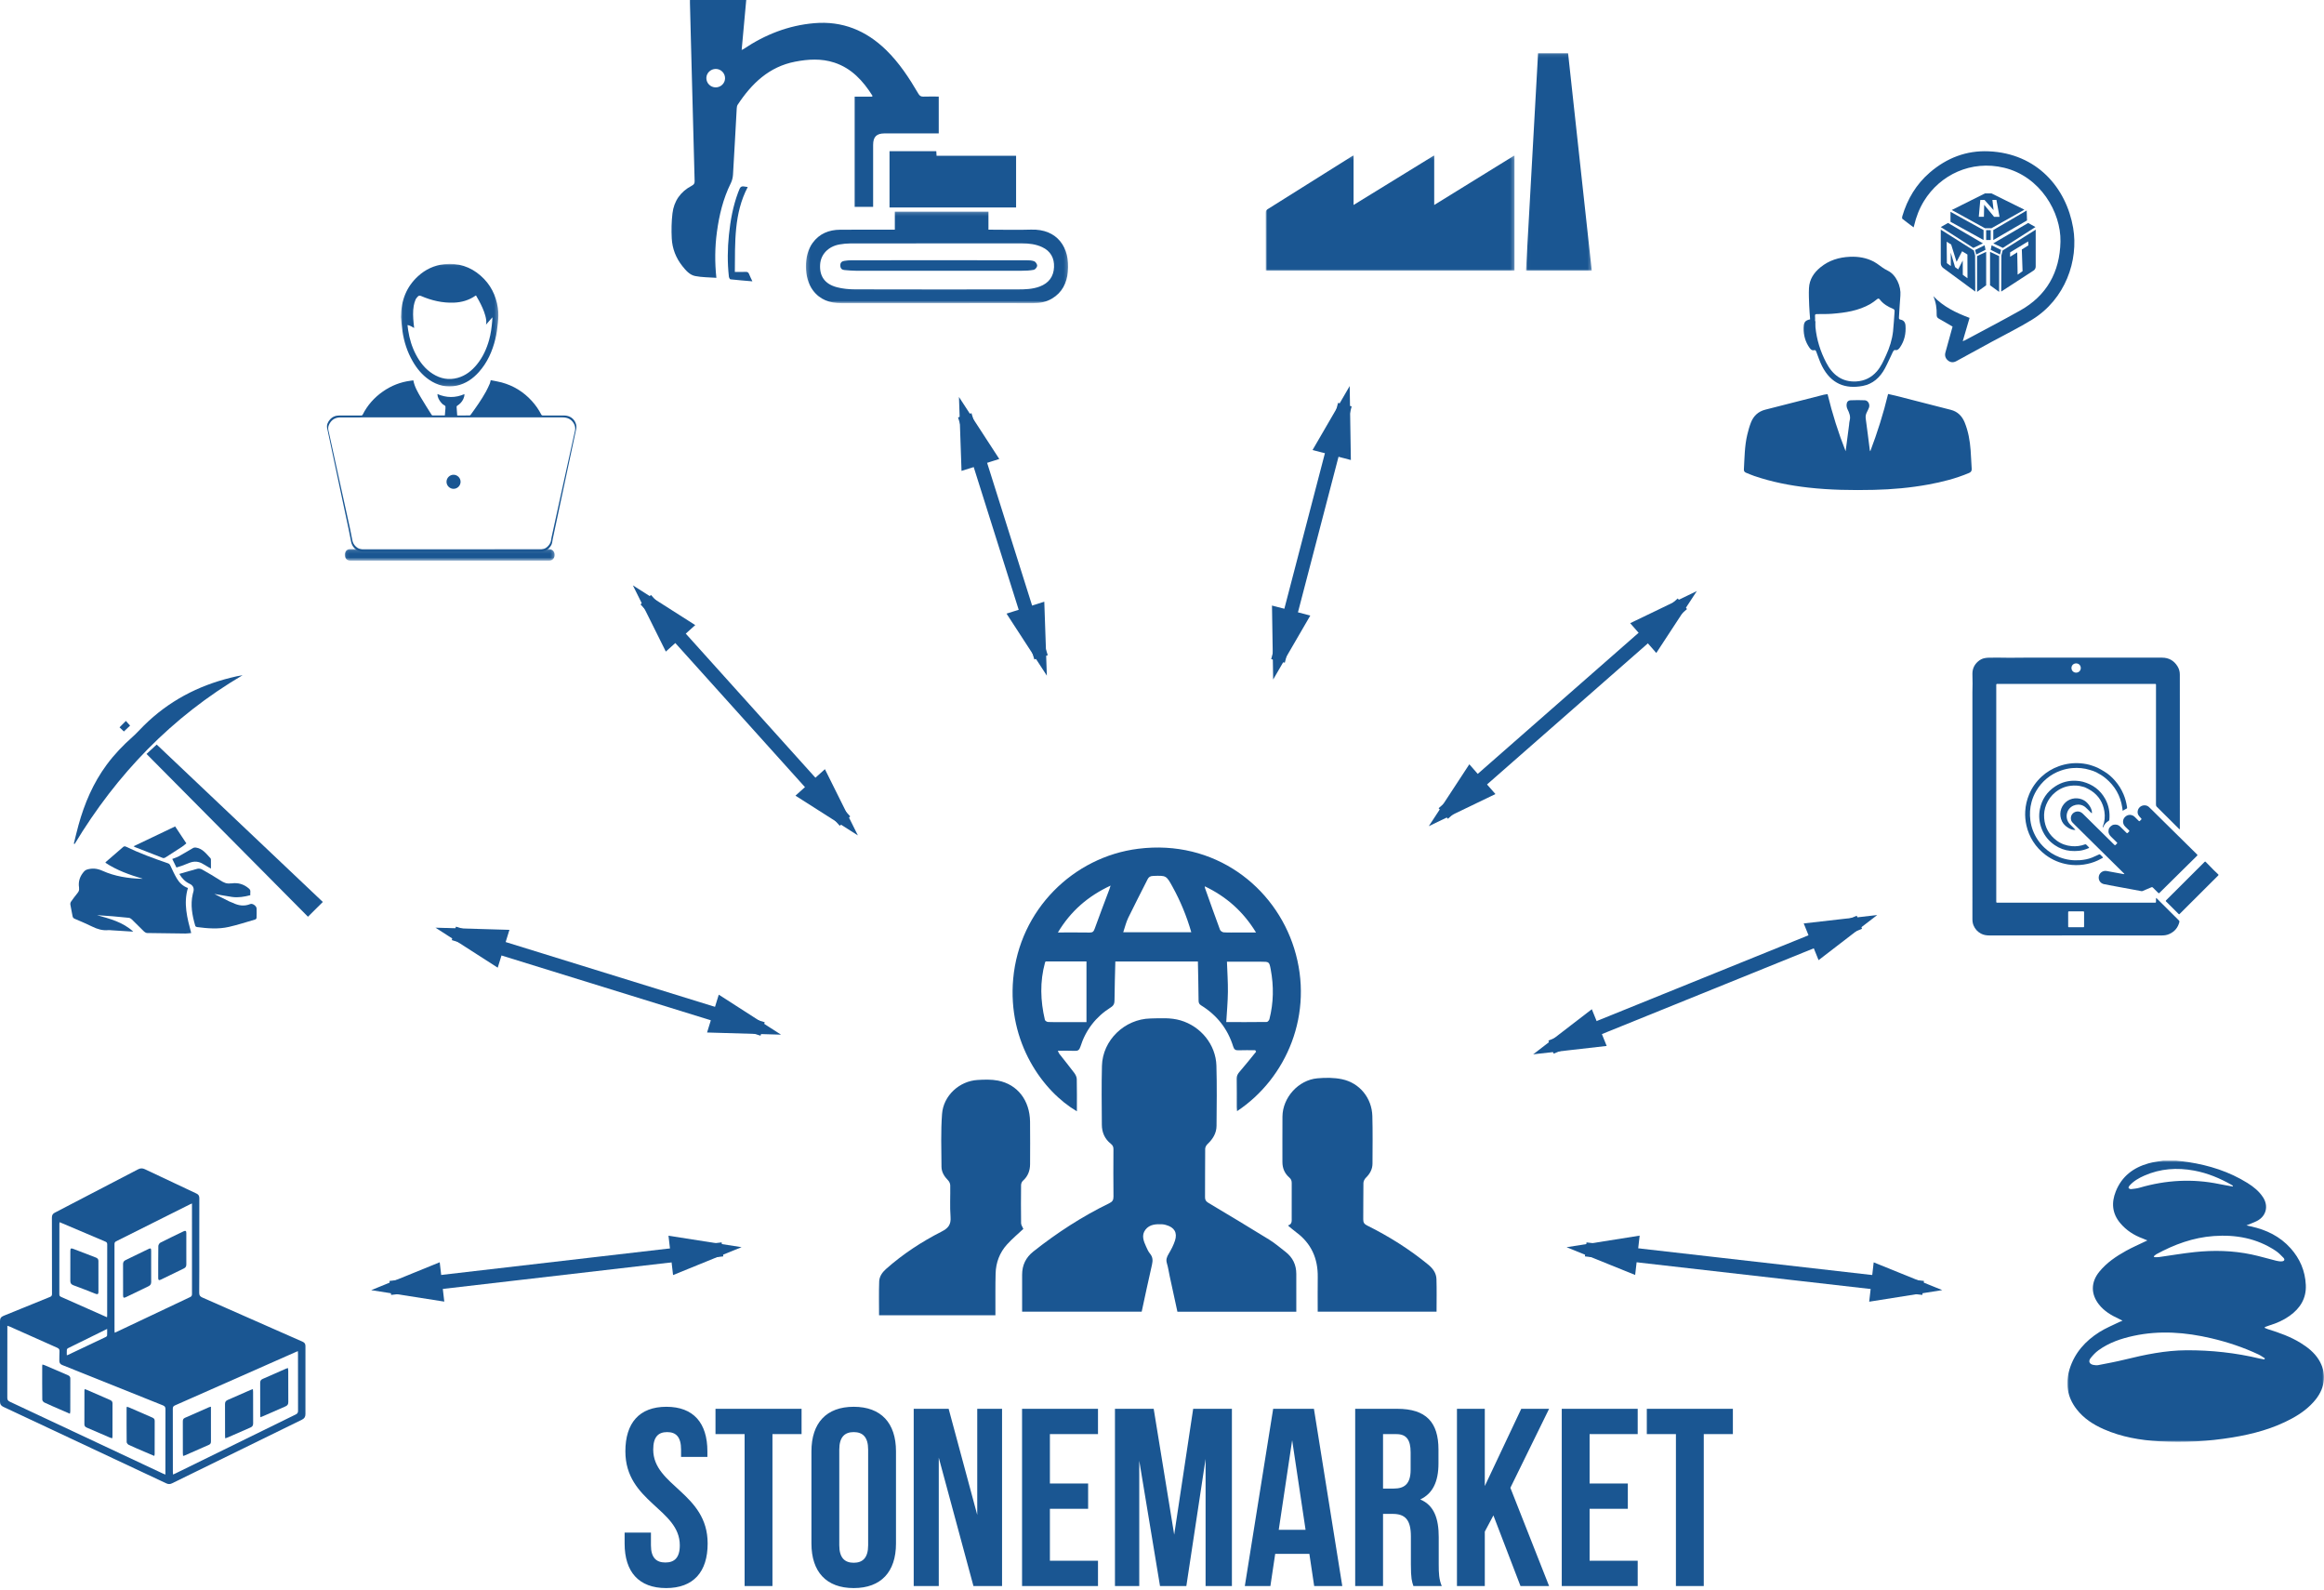 <?xml version="1.0" encoding="UTF-8"?>
<svg width="661px" height="452px" viewBox="0 0 661 452" version="1.1" xmlns="http://www.w3.org/2000/svg" xmlns:xlink="http://www.w3.org/1999/xlink">
    <!-- Generator: Sketch 47.1 (45422) - http://www.bohemiancoding.com/sketch -->
    <title>Group 12</title>
    <desc>Created with Sketch.</desc>
    <defs>
        <polygon id="path-1" points="74.801 26.206 0.222 26.206 0.222 0.161 74.801 0.161 74.801 26.206"></polygon>
        <polygon id="path-3" points="8.43806067e-21 80 73 80 73 8.88248508e-15 0 0"></polygon>
        <polygon id="path-5" points="0.026 0.035 27.746 0.035 27.746 34.894 0.026 34.894"></polygon>
        <polygon id="path-7" points="59.757 3.411 0.055 3.411 0.055 0.125 59.757 0.125"></polygon>
        <polygon id="path-9" points="0 0.166 0 32.998 70.763 32.998 70.763 0.166"></polygon>
        <polygon id="path-11" points="0.019 0.098 18.741 0.098 18.741 62 0.019 62"></polygon>
    </defs>
    <g id="Page-1" stroke="none" stroke-width="1" fill="none" fill-rule="evenodd">
        <g id="mountaintoken" transform="translate(-394, -2786)">
            <g id="Group-12" transform="translate(394, 2786)">
                <path d="M177.872,412.696 C177.872,427.096 193.352,429.04 193.352,439.408 C193.352,443.008 191.768,444.304 189.248,444.304 C186.728,444.304 185.144,443.008 185.144,439.408 L185.144,435.808 L177.656,435.808 L177.656,438.904 C177.656,446.968 181.688,451.576 189.464,451.576 C197.24,451.576 201.272,446.968 201.272,438.904 C201.272,424.504 185.792,422.56 185.792,412.192 C185.792,408.592 187.232,407.224 189.752,407.224 C192.272,407.224 193.712,408.592 193.712,412.192 L193.712,414.28 L201.2,414.28 L201.2,412.696 C201.2,404.632 197.24,400.024 189.536,400.024 C181.832,400.024 177.872,404.632 177.872,412.696 Z M203.504,407.8 L211.784,407.8 L211.784,451 L219.704,451 L219.704,407.8 L227.984,407.8 L227.984,400.6 L203.504,400.6 L203.504,407.8 Z M238.712,412.192 L238.712,439.408 C238.712,443.008 240.296,444.376 242.816,444.376 C245.336,444.376 246.92,443.008 246.92,439.408 L246.92,412.192 C246.92,408.592 245.336,407.224 242.816,407.224 C240.296,407.224 238.712,408.592 238.712,412.192 Z M230.792,438.904 L230.792,412.696 C230.792,404.632 235.04,400.024 242.816,400.024 C250.592,400.024 254.84,404.632 254.84,412.696 L254.84,438.904 C254.84,446.968 250.592,451.576 242.816,451.576 C235.04,451.576 230.792,446.968 230.792,438.904 Z M276.872,451 L285.008,451 L285.008,400.6 L277.952,400.6 L277.952,430.768 L269.816,400.6 L259.88,400.6 L259.88,451 L267.008,451 L267.008,414.496 L276.872,451 Z M298.616,407.8 L312.296,407.8 L312.296,400.6 L290.696,400.6 L290.696,451 L312.296,451 L312.296,443.8 L298.616,443.8 L298.616,429.04 L309.488,429.04 L309.488,421.84 L298.616,421.84 L298.616,407.8 Z M328.136,400.6 L317.12,400.6 L317.12,451 L324.032,451 L324.032,415.36 L329.936,451 L337.424,451 L342.896,414.856 L342.896,451 L350.384,451 L350.384,400.6 L339.368,400.6 L333.968,436.384 L328.136,400.6 Z M373.712,400.6 L381.776,451 L373.784,451 L372.416,441.856 L362.696,441.856 L361.328,451 L354.056,451 L362.12,400.6 L373.712,400.6 Z M367.52,409.528 L363.704,435.016 L371.336,435.016 L367.52,409.528 Z M410.072,451 L402.008,451 C401.576,449.704 401.288,448.912 401.288,444.808 L401.288,436.888 C401.288,432.208 399.704,430.48 396.104,430.48 L393.368,430.48 L393.368,451 L385.448,451 L385.448,400.6 L397.4,400.6 C405.608,400.6 409.136,404.416 409.136,412.192 L409.136,416.152 C409.136,421.336 407.48,424.72 403.952,426.376 C407.912,428.032 409.208,431.848 409.208,437.104 L409.208,444.88 C409.208,447.328 409.28,449.128 410.072,451 Z M397.184,407.8 L393.368,407.8 L393.368,423.28 L396.464,423.28 C399.416,423.28 401.216,421.984 401.216,417.952 L401.216,412.984 C401.216,409.384 399.992,407.8 397.184,407.8 Z M432.464,451 L440.6,451 L429.584,423.064 L440.6,400.6 L432.68,400.6 L422.312,422.56 L422.312,400.6 L414.392,400.6 L414.392,451 L422.312,451 L422.312,435.52 L424.76,430.912 L432.464,451 Z M452.12,407.8 L465.8,407.8 L465.8,400.6 L444.2,400.6 L444.2,451 L465.8,451 L465.8,443.8 L452.12,443.8 L452.12,429.04 L462.992,429.04 L462.992,421.84 L452.12,421.84 L452.12,407.8 Z M468.392,407.8 L476.672,407.8 L476.672,451 L484.592,451 L484.592,407.8 L492.872,407.8 L492.872,400.6 L468.392,400.6 L468.392,407.8 Z" id="STONEMARKET" fill="#1A5692"></path>
                <path d="M203.576,24.848 C202.095,24.852 200.892,23.651 200.904,22.181 C200.916,20.772 202.116,19.608 203.564,19.601 C205.039,19.593 206.236,20.794 206.223,22.267 C206.21,23.681 205.017,24.843 203.576,24.848 M237.263,17.788 C242.221,19.405 245.47,22.997 248.147,27.22 C248.167,27.25 248.111,27.328 248.058,27.472 L243.088,27.472 L243.088,58.824 L248.339,58.824 L248.339,57.655 C248.339,52.166 248.336,46.677 248.34,41.189 C248.342,38.903 249.312,37.935 251.594,37.934 C256.361,37.931 261.127,37.933 265.894,37.933 L267,37.933 L267,27.458 C265.509,27.458 264.074,27.422 262.642,27.474 C261.941,27.5 261.564,27.253 261.213,26.653 C258.593,22.172 255.756,17.845 251.997,14.189 C246.325,8.674 239.599,5.908 231.599,6.59 C224.237,7.218 217.593,9.84 211.506,13.933 C211.367,14.026 211.202,14.082 210.946,14.205 C211.386,9.403 211.814,4.717 212.246,0 L196.239,0 C196.239,0.329 196.233,0.608 196.24,0.886 C196.323,4.184 196.407,7.482 196.493,10.781 C196.845,24.354 197.192,37.928 197.57,51.501 C197.59,52.195 197.325,52.51 196.761,52.806 C193.563,54.486 191.681,57.161 191.263,60.684 C190.985,63.029 190.944,65.426 191.062,67.787 C191.21,70.692 192.245,73.355 194.08,75.662 C195.059,76.893 196.148,78.177 197.709,78.49 C199.631,78.875 201.638,78.842 203.753,79 C203.281,74.571 203.327,70.301 203.898,66.04 C204.543,61.21 205.666,56.517 207.849,52.109 C208.214,51.37 208.431,50.5 208.482,49.677 C208.864,43.408 209.185,37.136 209.541,30.865 C209.562,30.498 209.618,30.078 209.812,29.783 C213.786,23.767 218.722,18.972 226.163,17.536 C229.864,16.821 233.6,16.592 237.263,17.788" id="Fill-1" fill="#1A5692"></path>
                <g id="Group-5" transform="translate(229, 60)">
                    <mask id="mask-2" fill="white">
                        <use xlink:href="#path-1"></use>
                    </mask>
                    <g id="Clip-4"></g>
                    <path d="M70.792,15.949 C70.679,18.637 69.305,20.507 66.722,21.475 C64.678,22.241 62.542,22.297 60.411,22.299 C45.018,22.317 29.624,22.327 14.231,22.283 C12.496,22.277 10.709,22.118 9.04,21.678 C5.588,20.768 4.055,18.546 4.261,15.222 C4.439,12.34 6.576,10.082 9.751,9.511 C10.78,9.326 11.838,9.224 12.883,9.221 C21.201,9.198 29.519,9.208 37.837,9.208 C45.805,9.208 53.772,9.21 61.74,9.207 C63.703,9.206 65.632,9.435 67.418,10.273 C69.811,11.394 70.901,13.389 70.792,15.949 M64.236,5.293 C60.574,5.413 56.904,5.314 53.239,5.314 L52.139,5.314 L52.139,0.161 L25.513,0.161 L25.513,5.314 L24.399,5.314 C19.586,5.314 14.772,5.292 9.959,5.323 C6.757,5.342 4.042,6.431 2.113,9.094 C-0.448,12.626 -0.4,19.04 2.208,22.547 C4.223,25.258 7.033,26.208 10.3,26.206 C25.059,26.198 39.819,26.203 54.578,26.203 C58.052,26.203 61.527,26.199 65.002,26.204 C66.853,26.206 68.62,25.848 70.215,24.898 C73.105,23.179 74.416,20.501 74.724,17.277 C75.384,10.388 71.75,5.049 64.236,5.293" id="Fill-3" fill="#1A5692" mask="url(#mask-2)"></path>
                </g>
                <path d="M253,59 L289,59 L289,44.291 L266.382,44.291 C266.35,43.786 266.326,43.406 266.301,43 L253,43 L253,59 Z" id="Fill-6" fill="#1A5692"></path>
                <path d="M212.117,77.31 C211.137,77.352 210.155,77.322 209.005,77.322 C209.088,68.988 208.715,60.708 212.677,53.181 C210.642,52.825 210.649,52.829 209.93,54.748 C208.487,58.605 207.749,62.647 207.327,66.762 C206.921,70.719 206.868,74.687 207.31,78.648 C207.342,78.933 207.573,79.407 207.745,79.426 C209.777,79.653 211.815,79.811 214,80 C213.638,79.218 213.313,78.603 213.065,77.952 C212.876,77.452 212.605,77.288 212.117,77.31" id="Fill-8" fill="#1A5692"></path>
                <path d="M294.154,74.288 C293.449,74.023 292.648,74.013 291.887,74.011 C283.606,73.995 275.325,74.001 267.044,74.001 C258.763,74.001 250.482,73.997 242.201,74.009 C241.502,74.01 240.796,74.069 240.106,74.19 C239.461,74.302 238.967,74.651 239.002,75.527 C239.035,76.379 239.497,76.731 240.174,76.788 C241.286,76.883 242.402,76.989 243.516,76.99 C259.183,77.003 274.849,77.004 290.516,76.989 C291.695,76.988 292.887,76.942 294.044,76.722 C294.433,76.647 294.981,75.98 294.999,75.558 C295.018,75.133 294.543,74.434 294.154,74.288" id="Fill-10" fill="#1A5692"></path>
                <g id="Group-3" transform="translate(496, 112)" fill="#1A5692">
                    <path d="M64.487,15.988 C64.286,13.298 63.826,10.655 62.808,8.145 C62.067,6.32 60.811,5.037 58.864,4.539 C53.641,3.205 48.42,1.862 43.197,0.528 C42.498,0.35 41.791,0.207 41.02,0.032 C39.669,5.645 37.958,11.025 35.953,16.315 C35.864,16.183 35.827,16.066 35.811,15.947 C35.43,12.977 35.07,10.004 34.659,7.038 C34.566,6.366 34.682,5.791 34.983,5.214 C35.2,4.797 35.402,4.37 35.572,3.932 C35.931,3.013 35.335,1.866 34.405,1.82 C33.069,1.755 31.727,1.768 30.39,1.821 C29.657,1.85 29.252,2.286 29.21,3.043 C29.186,3.468 29.271,3.947 29.457,4.326 C29.98,5.389 30.433,6.433 30.071,7.663 C29.963,8.032 29.975,8.435 29.924,8.821 C29.597,11.317 29.268,13.812 28.94,16.308 C26.848,11.032 25.158,5.642 23.805,0.084 C23.401,0.143 23.059,0.162 22.732,0.245 C17.194,1.657 11.663,3.095 6.12,4.485 C4.071,4.998 2.73,6.277 1.986,8.203 C1.56,9.305 1.24,10.458 0.966,11.611 C0.194,14.866 0.19,18.203 0.002,21.519 C-0.026,22.008 0.246,22.279 0.657,22.443 C1.429,22.752 2.192,23.087 2.978,23.355 C7.954,25.052 13.079,26.055 18.286,26.643 C24.505,27.345 30.746,27.433 36.993,27.292 C42.17,27.175 47.317,26.713 52.415,25.784 C56.388,25.06 60.294,24.074 64.035,22.494 C64.61,22.251 64.84,21.9 64.797,21.274 C64.677,19.513 64.619,17.748 64.487,15.988" id="Fill-1"></path>
                </g>
                <path d="M516.752,89.308 C518.21,89.295 519.672,89.331 521.124,89.217 C524.866,88.922 528.567,88.379 531.938,86.461 C532.609,86.079 533.23,85.59 533.844,85.108 C534.171,84.851 534.37,84.791 534.663,85.172 C535.647,86.451 536.975,87.221 538.402,87.805 C538.802,87.968 538.895,88.18 538.862,88.59 C538.711,90.47 538.638,92.359 538.427,94.231 C538.157,96.616 537.43,98.877 536.439,101.034 C535.703,102.636 534.993,104.265 533.827,105.594 C532.24,107.403 530.273,108.34 527.938,108.466 C523.94,108.681 521.224,106.607 519.392,103.074 C517.774,99.953 516.708,96.621 516.359,93.065 C516.303,92.49 516.351,91.904 516.351,91.323 C516.317,91.323 516.283,91.323 516.249,91.323 C516.249,90.846 516.289,90.364 516.238,89.894 C516.188,89.434 516.348,89.312 516.752,89.308 M515.914,99.581 C516.34,99.475 516.464,99.682 516.597,100.029 C517.122,101.391 517.57,102.798 518.223,104.09 C520.788,109.154 524.858,110.68 529.82,109.737 C532.665,109.197 534.725,107.354 536.126,104.736 C536.956,103.186 537.643,101.551 538.419,99.968 C538.517,99.768 538.802,99.487 538.938,99.521 C539.658,99.702 540.054,99.285 540.414,98.759 C541.68,96.909 542.13,94.824 541.969,92.58 C541.899,91.604 541.42,91.045 540.529,90.88 C540.159,90.812 540.084,90.614 540.106,90.28 C540.24,88.212 540.328,86.139 540.514,84.075 C540.76,81.357 539.276,78.089 536.92,76.965 C535.783,76.422 534.851,75.657 533.849,74.951 C533.572,74.755 533.283,74.574 532.985,74.417 C530.835,73.284 528.539,72.913 526.164,73.017 C523.085,73.151 520.226,74 517.758,76.027 C515.931,77.526 514.646,79.408 514.517,81.915 C514.432,83.587 514.52,85.27 514.581,86.947 C514.626,88.227 514.75,89.504 514.841,90.807 C513.475,91.094 513.062,91.608 513.021,92.952 C513.017,93.055 513.005,93.159 513.002,93.262 C512.96,95.342 513.488,97.237 514.677,98.909 C514.981,99.336 515.357,99.719 515.914,99.581" id="Fill-4" fill="#1A5692"></path>
                <g id="Group-8" transform="translate(541, 43)" fill="#1A5692">
                    <path d="M48.65,21.789 C46.715,10.495 38.437,0.608 24.612,0.022 C18.311,-0.245 12.721,1.883 7.873,6.067 C4.037,9.377 1.504,13.578 0.054,18.502 C-0.012,18.727 -0.034,19.126 0.088,19.225 C1.123,20.06 2.198,20.843 3.279,21.656 C3.325,21.486 3.38,21.307 3.422,21.125 C3.997,18.653 4.902,16.322 6.218,14.173 C10.785,6.713 19.651,2.445 29.018,4.7 C39.285,7.172 45.214,17.349 45.047,25.684 C44.872,34.428 41.079,41.084 33.606,45.281 C28.406,48.2 23.119,50.95 17.869,53.773 C17.705,53.86 17.522,53.907 17.251,54.01 C17.917,51.738 18.545,49.596 19.19,47.395 C15.356,45.952 11.756,44.233 8.883,41.217 C9.635,42.928 9.872,44.695 9.836,46.503 C9.825,47.042 9.987,47.349 10.431,47.598 C11.737,48.331 13.028,49.093 14.356,49.863 C14.286,50.113 14.208,50.398 14.129,50.682 C13.521,52.871 12.896,55.055 12.313,57.251 C12.066,58.182 12.37,58.983 13.113,59.553 C13.854,60.122 14.632,60.133 15.467,59.671 C18.746,57.858 22.039,56.075 25.328,54.282 C29.219,52.162 33.206,50.212 36.981,47.892 C46.425,42.088 50.24,31.072 48.65,21.789" id="Fill-6"></path>
                </g>
                <g id="Group-3" transform="translate(0, 332)" fill="#1A5692">
                    <path d="M84.11,70.211 C72.713,75.787 61.324,81.38 49.933,86.968 C49.721,87.073 49.502,87.161 49.215,87.289 C49.194,87.006 49.166,86.798 49.166,86.59 C49.163,80.581 49.17,74.571 49.151,68.562 C49.149,68.065 49.313,67.831 49.752,67.637 C61.225,62.577 72.693,57.505 84.162,52.435 C84.314,52.368 84.469,52.308 84.722,52.204 C84.737,52.533 84.756,52.749 84.756,52.966 C84.758,58.365 84.749,63.763 84.771,69.162 C84.773,69.708 84.59,69.975 84.11,70.211 M33.016,46.798 C32.91,46.848 32.797,46.885 32.613,46.958 C32.597,46.683 32.571,46.455 32.571,46.226 C32.569,38.116 32.57,30.006 32.565,21.896 C32.564,21.492 32.578,21.195 33.035,20.967 C40.065,17.469 47.082,13.944 54.104,10.427 C54.23,10.364 54.363,10.316 54.605,10.214 L54.605,10.982 C54.605,19.264 54.604,27.545 54.609,35.826 C54.61,36.256 54.597,36.586 54.107,36.817 C47.07,40.13 40.044,43.467 33.016,46.798 M47.047,86.441 L47.047,87.304 C46.746,87.183 46.545,87.112 46.355,87.023 C31.84,80.208 17.327,73.388 2.806,66.586 C2.268,66.334 2.076,66.046 2.078,65.442 C2.102,58.898 2.093,52.353 2.093,45.809 L2.093,44.986 C2.365,45.078 2.567,45.13 2.755,45.213 C7.258,47.224 11.757,49.245 16.267,51.238 C16.77,51.461 16.956,51.735 16.923,52.281 C16.869,53.156 16.898,54.037 16.877,54.915 C16.862,55.53 17.131,55.922 17.699,56.149 C27.235,59.971 36.767,63.803 46.309,67.611 C46.866,67.833 47.065,68.096 47.063,68.712 C47.036,74.622 47.047,80.532 47.047,86.441 M30.46,47.76 C30.451,47.904 30.267,48.091 30.117,48.162 C26.481,49.897 22.838,51.619 19.195,53.341 C19.158,53.358 19.103,53.337 18.997,53.33 C18.997,52.829 18.975,52.322 19.011,51.82 C19.022,51.667 19.159,51.456 19.295,51.388 C22.97,49.568 26.652,47.763 30.477,45.885 C30.477,46.578 30.499,47.171 30.46,47.76 M16.893,15.919 C16.893,15.825 16.922,15.73 16.954,15.538 C17.204,15.641 17.418,15.727 17.631,15.818 C21.7,17.546 25.768,19.275 29.838,21 C30.205,21.156 30.498,21.275 30.496,21.806 C30.474,28.57 30.482,35.333 30.48,42.098 C30.48,42.215 30.46,42.333 30.439,42.57 C28.635,41.769 26.929,41.012 25.222,40.255 C22.646,39.112 20.072,37.967 17.493,36.83 C17.147,36.677 16.876,36.548 16.877,36.065 C16.894,29.349 16.89,22.634 16.893,15.919 M86.876,50.758 C86.877,50.138 86.627,49.769 86.067,49.522 C76.572,45.338 67.084,41.139 57.583,36.968 C56.92,36.677 56.65,36.361 56.659,35.587 C56.706,31.166 56.682,26.744 56.682,22.323 C56.683,17.78 56.674,13.236 56.694,8.693 C56.697,8.036 56.444,7.654 55.87,7.384 C50.985,5.095 46.101,2.803 41.23,0.482 C40.522,0.144 39.941,0.154 39.243,0.518 C31.359,4.644 23.464,8.746 15.564,12.841 C14.962,13.153 14.76,13.584 14.762,14.246 C14.78,21.477 14.772,28.707 14.789,35.937 C14.79,36.403 14.643,36.621 14.216,36.794 C9.824,38.57 5.446,40.382 1.049,42.146 C0.314,42.441 -0.002,42.835 0,43.656 C0.025,51.277 0.025,58.898 -8.75838926e-05,66.519 C-0.002,67.294 0.266,67.721 0.954,68.043 C16.403,75.281 31.846,82.531 47.284,89.793 C47.869,90.069 48.358,90.071 48.936,89.787 C61.242,83.747 73.553,77.717 85.87,71.699 C86.567,71.358 86.876,70.901 86.873,70.104 C86.855,63.656 86.863,57.207 86.876,50.758" id="Fill-1"></path>
                </g>
                <path d="M19.318,391.046 C17.118,390.11 14.926,389.155 12.729,388.212 C12.53,388.126 12.315,388.076 12.077,388 C12.042,388.177 12.006,388.272 12.006,388.367 C12.002,391.581 11.987,394.797 12.028,398.011 C12.031,398.288 12.35,398.684 12.627,398.815 C14.073,399.501 15.553,400.12 17.022,400.76 C17.946,401.163 18.871,401.563 19.879,402 C19.928,401.721 19.989,401.535 19.99,401.348 C19.995,398.233 19.987,395.118 20,392.003 C20.002,391.501 19.767,391.238 19.318,391.046" id="Fill-4" fill="#1A5692"></path>
                <path d="M43.276,403.068 C41.099,402.131 38.931,401.176 36.758,400.23 C36.557,400.143 36.342,400.084 36.098,400 C36.054,400.155 36.007,400.245 36.007,400.337 C36.002,403.582 35.987,406.828 36.029,410.073 C36.032,410.345 36.368,410.732 36.649,410.864 C38.101,411.545 39.585,412.162 41.059,412.797 C41.967,413.188 42.878,413.571 43.888,414 C43.942,413.742 43.988,413.625 43.988,413.509 C43.993,410.338 43.987,407.167 44,403.997 C44.002,403.476 43.711,403.255 43.276,403.068" id="Fill-6" fill="#1A5692"></path>
                <path d="M31.305,398.089 C29.104,397.142 26.912,396.173 24.715,395.215 C24.535,395.137 24.342,395.087 24.084,395 C24.048,395.202 24.015,395.299 24.015,395.397 C24.01,398.601 24.017,401.805 24,405.01 C23.997,405.568 24.317,405.794 24.773,405.988 C26.93,406.909 29.08,407.846 31.235,408.773 C31.432,408.859 31.642,408.916 31.885,409 C31.931,408.79 31.991,408.648 31.991,408.505 C31.997,405.351 31.991,402.196 32,399.042 C32.002,398.543 31.755,398.282 31.305,398.089" id="Fill-8" fill="#1A5692"></path>
                <path d="M71.985,395.779 C71.985,395.546 71.951,395.312 71.927,395 C71.624,395.108 71.41,395.171 71.208,395.26 C69.067,396.199 66.936,397.158 64.785,398.073 C64.204,398.32 63.995,398.659 64,399.266 C64.025,402.246 64.011,405.226 64.013,408.205 C64.013,408.424 64.036,408.643 64.056,409 C64.391,408.882 64.605,408.821 64.806,408.733 C66.947,407.795 69.079,406.836 71.23,405.92 C71.811,405.672 72.005,405.323 72,404.718 C71.973,401.739 71.989,398.759 71.985,395.779" id="Fill-10" fill="#1A5692"></path>
                <path d="M81.984,389.816 C81.984,389.561 81.929,389.307 81.894,389 C81.62,389.096 81.45,389.144 81.291,389.214 C79.107,390.174 76.932,391.154 74.737,392.09 C74.18,392.327 73.996,392.654 74,393.228 C74.022,396.233 74.01,399.238 74.012,402.244 C74.013,402.46 74.041,402.677 74.064,403 C74.388,402.871 74.642,402.779 74.888,402.671 C76.98,401.754 79.062,400.817 81.166,399.925 C81.767,399.671 82.006,399.324 82,398.683 C81.973,395.727 81.99,392.771 81.984,389.816" id="Fill-12" fill="#1A5692"></path>
                <path d="M59.995,403.914 L59.995,400 C59.732,400.067 59.607,400.081 59.497,400.129 C57.193,401.144 54.895,402.173 52.583,403.172 C52.05,403.402 51.998,403.785 52,404.261 C52.009,407.254 52.003,410.246 52.007,413.238 C52.007,413.473 52.044,413.708 52.068,414 C52.278,413.945 52.402,413.93 52.51,413.882 C54.815,412.868 57.114,411.841 59.425,410.841 C59.918,410.628 60.002,410.282 60,409.824 C59.989,407.854 59.995,405.884 59.995,403.914" id="Fill-14" fill="#1A5692"></path>
                <path d="M52.993,355.191 C52.993,353.667 52.987,352.143 52.996,350.619 C52.999,350.028 52.781,349.852 52.217,350.127 C50.023,351.196 47.813,352.234 45.641,353.343 C45.339,353.498 45.038,353.98 45.033,354.315 C44.985,357.337 45.005,360.361 45,363.384 C44.999,363.949 45.165,364.162 45.759,363.868 C47.923,362.798 50.096,361.743 52.275,360.701 C52.791,360.454 53.009,360.103 53,359.541 C52.978,358.091 52.993,356.641 52.993,355.191" id="Fill-16" fill="#1A5692"></path>
                <path d="M42.994,360.188 C42.994,358.688 43.001,357.189 42.991,355.688 C42.986,354.927 42.862,354.854 42.154,355.194 C40.023,356.222 37.901,357.269 35.764,358.286 C35.253,358.529 34.999,358.864 35,359.428 C35.009,362.403 34.999,365.378 35.008,368.353 C35.01,369.032 35.203,369.143 35.829,368.842 C37.963,367.818 40.087,366.775 42.223,365.757 C42.76,365.501 43.007,365.13 43,364.54 C42.982,363.09 42.994,361.639 42.994,360.188" id="Fill-18" fill="#1A5692"></path>
                <path d="M20.879,365.469 C22.998,366.247 25.098,367.07 27.195,367.902 C27.771,368.13 27.998,367.957 27.999,367.409 C28.001,364.459 28,361.509 27.992,358.559 C27.992,358.085 27.767,357.775 27.27,357.589 C25.157,356.797 23.058,355.968 20.951,355.161 C20.148,354.853 20.013,354.945 20.008,355.813 C19.999,357.18 20.005,358.547 20.005,359.914 C20.006,361.353 20.017,362.792 20,364.232 C19.993,364.86 20.232,365.232 20.879,365.469" id="Fill-20" fill="#1A5692"></path>
                <g id="Group-3" transform="translate(290, 289)" fill="#1A5692">
                    <path d="M78.699,84 L44.884,84 C44.151,80.626 43.416,77.256 42.689,73.886 C42.422,72.655 42.253,71.398 41.888,70.198 C41.579,69.18 41.869,68.424 42.382,67.561 C43.101,66.351 43.78,65.077 44.205,63.746 C44.923,61.493 43.999,60.004 41.713,59.354 C41.371,59.257 41.019,59.154 40.668,59.137 C38.843,59.048 36.979,59.098 35.777,60.688 C34.589,62.256 35.27,63.921 35.984,65.489 C36.293,66.169 36.597,66.885 37.069,67.449 C37.889,68.431 37.929,69.418 37.652,70.614 C36.626,75.051 35.695,79.511 34.722,83.989 L0.714,83.989 C0.714,81.763 0.714,79.607 0.714,77.451 C0.714,76.112 0.714,74.773 0.716,73.434 C0.72,70.745 1.768,68.57 3.902,66.879 C10.626,61.549 17.789,56.899 25.523,53.138 C26.401,52.71 26.712,52.228 26.7,51.261 C26.646,46.772 26.662,42.283 26.69,37.794 C26.695,37.102 26.498,36.671 25.93,36.223 C24.207,34.865 23.405,32.988 23.391,30.846 C23.353,25.254 23.276,19.66 23.419,14.072 C23.604,6.796 29.861,0.758 37.236,0.606 C40.088,0.547 42.959,0.326 45.766,1.148 C51.53,2.836 55.805,8.041 55.977,14.029 C56.141,19.734 56.059,25.448 56.011,31.157 C55.993,33.231 54.958,34.894 53.457,36.314 C53.109,36.644 52.788,37.2 52.783,37.656 C52.735,42.262 52.768,46.87 52.739,51.477 C52.735,52.257 53.056,52.656 53.709,53.046 C59.485,56.499 65.261,59.953 70.982,63.492 C72.627,64.509 74.109,65.788 75.643,66.977 C77.685,68.559 78.692,70.659 78.697,73.223 C78.705,76.795 78.699,80.367 78.699,84" id="Fill-1"></path>
                </g>
                <path d="M342.664,252.023 C342.693,252.286 342.684,252.398 342.719,252.494 C344.133,256.462 345.533,260.435 346.999,264.382 C347.126,264.723 347.681,265.094 348.059,265.118 C349.432,265.206 350.816,265.153 352.195,265.153 L357.241,265.153 C353.6,259.19 348.811,254.956 342.664,252.023 L342.664,252.023 Z M300.89,265.153 C304.111,265.153 307.022,265.123 309.932,265.172 C310.748,265.187 311.058,264.906 311.332,264.142 C312.689,260.362 314.131,256.614 315.542,252.854 C315.642,252.586 315.721,252.309 315.881,251.821 C309.515,254.795 304.579,258.999 300.89,265.153 L300.89,265.153 Z M338.831,265.085 C337.501,260.47 335.737,256.225 333.508,252.175 C331.711,248.909 331.695,248.945 327.977,249.076 C327.205,249.103 326.746,249.342 326.405,250.024 C324.572,253.684 322.67,257.31 320.889,260.995 C320.285,262.245 319.967,263.633 319.475,265.085 L338.831,265.085 Z M309.02,290.64 L309.02,273.39 L297.41,273.39 C297.34,273.51 297.256,273.604 297.225,273.715 C295.733,279.142 295.915,284.58 297.193,290.009 C297.256,290.276 297.781,290.595 298.105,290.611 C299.443,290.679 300.786,290.64 302.128,290.64 L309.02,290.64 Z M348.972,273.467 C349.076,276.465 349.277,279.264 349.245,282.059 C349.211,284.882 348.947,287.703 348.776,290.637 C352.678,290.637 356.495,290.654 360.312,290.601 C360.572,290.597 360.974,290.114 361.056,289.79 C362.246,285.123 362.31,280.416 361.429,275.694 C361.012,273.461 360.978,273.467 358.675,273.467 L356.9,273.467 L348.972,273.467 Z M317.227,273.406 C317.141,277.087 317.017,280.675 316.996,284.263 C316.989,285.236 316.88,285.856 315.929,286.455 C311.703,289.113 308.791,292.874 307.285,297.653 C306.988,298.594 306.572,298.862 305.641,298.814 C304.109,298.735 302.57,298.792 300.871,298.792 C301.053,299.165 301.138,299.457 301.312,299.679 C302.72,301.483 304.173,303.253 305.544,305.084 C305.913,305.578 306.244,306.243 306.259,306.837 C306.33,309.874 306.291,312.913 306.291,316 C296.717,310.414 286.54,296.525 288.174,278.354 C289.94,258.714 305.264,243.662 323.741,241.348 C345.4,238.637 362.594,252.095 368.086,269.663 C373.904,288.269 365.877,306.667 351.848,315.962 C351.818,315.522 351.773,315.158 351.772,314.794 C351.766,312.104 351.799,309.413 351.751,306.723 C351.737,305.9 352.043,305.358 352.569,304.754 C354.187,302.898 355.71,300.959 357.27,299.052 C357.185,298.913 357.1,298.774 357.015,298.635 C355.424,298.635 353.83,298.591 352.241,298.653 C351.4,298.686 351.013,298.437 350.749,297.584 C349.191,292.544 346.108,288.655 341.637,285.888 C341.046,285.521 340.907,285.139 340.902,284.469 C340.878,280.799 340.782,277.128 340.71,273.406 L317.227,273.406 Z" id="Fill-4" fill="#1A5692"></path>
                <path d="M250.025,374 C250.025,370.749 249.95,367.571 250.06,364.4 C250.11,362.971 250.936,361.795 252.01,360.841 C256.815,356.574 262.151,353.092 267.828,350.199 C269.737,349.226 270.525,348.209 270.356,346.003 C270.129,343.035 270.327,340.035 270.272,337.049 C270.263,336.57 270.001,335.986 269.665,335.644 C268.595,334.558 267.79,333.305 267.781,331.782 C267.75,326.769 267.565,321.735 267.943,316.748 C268.34,311.527 272.874,307.409 278.017,307.096 C279.959,306.978 281.971,306.904 283.863,307.275 C289.422,308.365 292.891,312.906 292.972,318.951 C293.026,322.971 292.988,326.994 292.979,331.015 C292.975,332.899 292.358,334.502 290.925,335.774 C290.63,336.036 290.422,336.566 290.417,336.975 C290.379,340.598 290.37,344.222 290.423,347.844 C290.431,348.358 290.823,348.866 291.065,349.441 C289.638,350.787 287.909,352.226 286.411,353.88 C284.329,356.179 283.258,359.005 283.174,362.129 C283.08,365.63 283.13,369.136 283.119,372.64 C283.118,373.068 283.119,373.496 283.119,374 L250.025,374 Z" id="Fill-6" fill="#1A5692"></path>
                <g id="Group-10" transform="translate(364, 306)" fill="#1A5692">
                    <path d="M10.789,66.985 C10.789,63.647 10.75,60.41 10.798,57.174 C10.878,51.875 8.97,47.551 4.621,44.363 C3.886,43.824 3.204,43.214 2.499,42.635 C2.471,42.612 2.457,42.57 2.378,42.442 C3.518,42.113 3.394,41.201 3.39,40.305 C3.373,37.024 3.368,33.743 3.395,30.462 C3.401,29.789 3.261,29.311 2.71,28.834 C1.388,27.688 0.747,26.189 0.75,24.426 C0.758,20.117 0.726,15.808 0.762,11.499 C0.808,6.108 5.277,1.107 10.695,0.622 C13.007,0.414 15.436,0.408 17.69,0.881 C22.719,1.936 26.183,6.228 26.329,11.335 C26.458,15.838 26.381,20.347 26.37,24.853 C26.366,26.486 25.633,27.79 24.465,28.927 C24.098,29.285 23.797,29.899 23.789,30.402 C23.73,33.84 23.783,37.28 23.74,40.719 C23.73,41.578 23.989,42.05 24.793,42.45 C31.006,45.535 36.848,49.197 42.211,53.597 C43.528,54.677 44.507,55.993 44.563,57.695 C44.663,60.763 44.591,63.837 44.591,66.985 L10.789,66.985 Z" id="Fill-8"></path>
                </g>
                <path d="M203.5,355.5 L113,366" id="Line" stroke="#1A5692" stroke-width="4" stroke-linecap="square"></path>
                <path id="Line-decoration-1" d="M203.5,355.5 L193.118,359.725 L192.426,353.765 L203.5,355.5 Z" stroke="#1A5692" stroke-width="4" stroke-linecap="square"></path>
                <path id="Line-decoration-2" d="M113,366 L124.074,367.735 L123.382,361.775 L113,366 Z" stroke="#1A5692" stroke-width="4" stroke-linecap="square"></path>
                <path d="M545,366 L453,355.5" id="Line-Copy-7" stroke="#1A5692" stroke-width="4" stroke-linecap="square"></path>
                <path id="Line-Copy-7-decoration-1" d="M545,366 L533.929,367.756 L534.61,361.795 L545,366 Z" stroke="#1A5692" stroke-width="4" stroke-linecap="square"></path>
                <path id="Line-Copy-7-decoration-2" d="M453,355.5 L463.39,359.705 L464.071,353.744 L453,355.5 Z" stroke="#1A5692" stroke-width="4" stroke-linecap="square"></path>
                <g id="Page-1" transform="translate(588, 330)">
                    <mask id="mask-4" fill="white">
                        <use xlink:href="#path-3"></use>
                    </mask>
                    <g id="Clip-2"></g>
                    <path d="M47.036,7.388 C47.058,7.323 47.08,7.259 47.102,7.194 C47.006,7.123 46.916,7.041 46.814,6.983 C43.44,5.053 39.898,3.573 36.058,2.861 C31.196,1.96 26.46,2.288 21.899,4.292 C20.327,4.983 18.838,5.835 17.677,7.146 C17.522,7.321 17.342,7.7 17.419,7.806 C17.555,7.994 17.89,8.157 18.122,8.133 C18.941,8.048 19.775,7.958 20.562,7.729 C28.039,5.546 35.588,5.111 43.235,6.693 C44.496,6.954 45.769,7.158 47.036,7.388 L47.036,7.388 Z M24.59,27.232 C24.63,27.312 24.671,27.392 24.711,27.472 C25.141,27.472 25.578,27.523 26,27.464 C29.41,26.991 32.805,26.394 36.226,26.034 C41.637,25.465 47.049,25.591 52.393,26.716 C54.77,27.216 57.102,27.927 59.462,28.51 C59.981,28.638 60.543,28.721 61.067,28.664 C61.749,28.591 61.93,28.148 61.461,27.65 C60.773,26.919 60.041,26.193 59.211,25.641 C53.867,22.093 47.9,21.022 41.627,21.474 C35.797,21.894 30.417,23.862 25.313,26.647 C25.045,26.793 24.83,27.035 24.59,27.232 L24.59,27.232 Z M56.054,56.565 C56.096,56.458 56.137,56.352 56.179,56.245 C55.573,55.874 54.996,55.444 54.357,55.144 C50.054,53.12 45.564,51.624 40.942,50.542 C33.624,48.829 26.264,48.251 18.838,49.856 C15.265,50.628 11.845,51.791 8.856,53.957 C8.01,54.57 7.266,55.37 6.614,56.194 C5.906,57.09 6.279,57.906 7.405,58.118 C7.858,58.203 8.349,58.263 8.793,58.176 C11.305,57.687 13.827,57.225 16.311,56.614 C22.083,55.192 27.879,53.987 33.857,53.956 C40.909,53.919 47.868,54.68 54.731,56.317 C55.167,56.421 55.613,56.483 56.054,56.565 L56.054,56.565 Z M30.896,0 C32.048,0.145 33.204,0.263 34.351,0.438 C40.351,1.354 46.047,3.156 51.234,6.387 C52.961,7.462 54.537,8.727 55.668,10.471 C57.273,12.946 56.572,15.804 53.967,17.166 C53.056,17.642 52.07,17.971 50.942,18.441 C51.47,18.564 51.853,18.66 52.238,18.743 C56.599,19.691 60.464,21.561 63.491,24.938 C66.149,27.904 67.643,31.379 67.826,35.381 C68.001,39.194 66.233,42.015 63.234,44.157 C61.488,45.403 59.549,46.263 57.5,46.881 C57.046,47.018 56.606,47.202 56.159,47.364 C56.159,47.441 56.159,47.518 56.159,47.594 C56.476,47.723 56.785,47.877 57.11,47.978 C60.309,48.967 63.45,50.088 66.325,51.856 C68.358,53.106 70.212,54.565 71.496,56.614 C73.772,60.247 73.447,64.419 70.643,67.933 C68.815,70.224 66.499,71.925 63.951,73.316 C58.627,76.222 52.866,77.774 46.931,78.742 C40.048,79.865 33.118,80.247 26.155,79.844 C20.719,79.529 15.398,78.618 10.371,76.406 C7.37,75.085 4.658,73.337 2.619,70.694 C-0.044,67.241 -0.63,63.399 0.651,59.275 C2.086,54.657 5.145,51.289 9.135,48.77 C10.898,47.657 12.864,46.868 14.74,45.938 C14.986,45.816 15.248,45.727 15.697,45.542 C15.23,45.304 14.948,45.149 14.656,45.014 C12.493,44.021 10.475,42.832 8.972,40.911 C6.648,37.942 6.685,34.584 9.085,31.63 C11.174,29.06 13.863,27.252 16.707,25.671 C18.357,24.754 20.1,24.003 21.801,23.177 C22.051,23.056 22.303,22.941 22.771,22.72 C22.181,22.475 21.799,22.301 21.406,22.157 C18.927,21.246 16.781,19.855 15.06,17.817 C12.732,15.06 12.486,12.011 13.787,8.759 C15.493,4.494 18.767,2.02 23.062,0.813 C24.447,0.423 25.896,0.264 27.316,0 L30.896,0 Z" id="Fill-1" fill="#1A5692" mask="url(#mask-4)"></path>
                </g>
                <path d="M215,292 L131,266" id="Line-Copy" stroke="#1A5692" stroke-width="4" stroke-linecap="square"></path>
                <path id="Line-Copy-decoration-1" d="M215,292 L203.796,291.672 L205.57,285.941 L215,292 Z" stroke="#1A5692" stroke-width="4" stroke-linecap="square"></path>
                <path id="Line-Copy-decoration-2" d="M131,266 L140.43,272.059 L142.204,266.328 L131,266 Z" stroke="#1A5692" stroke-width="4" stroke-linecap="square"></path>
                <path d="M527,263 L443,297" id="Line-Copy-4" stroke="#1A5692" stroke-width="4" stroke-linecap="square"></path>
                <path id="Line-Copy-4-decoration-1" d="M527,263 L518.115,269.833 L515.863,264.271 L527,263 Z" stroke="#1A5692" stroke-width="4" stroke-linecap="square"></path>
                <path id="Line-Copy-4-decoration-2" d="M443,297 L454.137,295.729 L451.885,290.167 L443,297 Z" stroke="#1A5692" stroke-width="4" stroke-linecap="square"></path>
                <path d="M590.505,188.639 C589.753,188.638 589.175,189.203 589.175,189.941 C589.174,190.69 589.74,191.266 590.483,191.27 C591.232,191.276 591.819,190.709 591.824,189.975 C591.829,189.21 591.267,188.642 590.505,188.639 M592.763,261.403 L592.762,261.403 C592.762,260.748 592.755,260.092 592.766,259.438 C592.77,259.21 592.678,259.145 592.464,259.146 C591.155,259.152 589.846,259.152 588.538,259.146 C588.324,259.145 588.233,259.207 588.234,259.436 C588.242,260.746 588.236,262.056 588.238,263.367 C588.238,263.641 588.27,263.667 588.548,263.667 L592.426,263.667 C592.741,263.667 592.762,263.649 592.763,263.322 C592.764,262.683 592.763,262.043 592.763,261.403 M619.964,235.847 C619.871,235.777 619.819,235.747 619.778,235.706 C617.669,233.608 615.562,231.508 613.447,229.415 C613.239,229.21 613.211,228.987 613.211,228.725 C613.215,221.468 613.215,214.21 613.216,206.953 C613.216,202.912 613.216,198.871 613.216,194.83 C613.216,194.484 613.206,194.473 612.848,194.473 C606.542,194.474 600.237,194.477 593.932,194.477 C585.357,194.477 576.782,194.474 568.207,194.473 C568.168,194.473 568.129,194.476 568.091,194.473 C567.87,194.458 567.775,194.537 567.78,194.778 C567.795,195.417 567.784,196.058 567.784,196.698 C567.784,203.508 567.784,210.319 567.784,217.128 C567.784,225.875 567.784,234.621 567.784,243.367 C567.783,247.691 567.783,252.016 567.783,256.341 C567.782,256.647 567.816,256.681 568.132,256.681 L608.078,256.681 L612.819,256.681 C613.199,256.681 613.217,256.664 613.216,256.296 C613.215,256.073 613.212,255.849 613.215,255.626 C613.217,255.537 613.234,255.449 613.247,255.317 C613.33,255.38 613.38,255.411 613.42,255.45 C615.521,257.541 617.621,259.633 619.724,261.722 C619.863,261.86 619.915,261.994 619.864,262.195 C619.453,263.804 618.484,264.939 616.963,265.607 C616.33,265.886 615.664,265.996 614.973,265.996 C606.297,265.994 597.622,265.995 588.946,265.995 C581.246,265.995 573.547,265.992 565.847,266 C565.004,266.001 564.2,265.879 563.448,265.484 C562.45,264.959 561.748,264.169 561.317,263.134 C561.076,262.554 561.002,261.946 561.002,261.324 C561.003,258.208 561.003,255.093 561.003,251.977 C561.003,242.7 561.002,233.425 561.002,224.149 C561.001,215.048 560.999,205.947 561.001,196.846 C561.001,196.038 561.042,195.229 561.042,194.421 C561.041,193.503 561.016,192.586 561.002,191.669 C560.981,190.271 561.485,189.094 562.523,188.155 C563.092,187.639 563.756,187.272 564.52,187.134 C564.951,187.056 565.393,187.02 565.831,187.012 C566.799,186.994 567.767,187 568.735,187.006 C569.686,187.012 570.637,187.039 571.588,187.038 C572.981,187.036 574.375,187.008 575.768,187.008 C584.831,187.006 593.894,187.007 602.957,187.007 C606.947,187.007 610.936,187.006 614.925,187.007 C616.881,187.007 618.361,187.862 619.362,189.517 C619.774,190.198 619.99,190.959 619.991,191.763 C619.996,194.448 619.997,197.132 619.998,199.816 C619.999,203.533 620,207.25 620,210.967 C619.999,216.521 619.997,222.074 619.996,227.627 C619.996,230.249 619.999,232.871 619.999,235.493 C619.999,235.594 619.98,235.696 619.964,235.847" id="Fill-1" fill="#1A5692"></path>
                <path d="M604.24,248.555 C604.178,248.466 604.148,248.406 604.103,248.36 C601.702,245.99 599.299,243.622 596.898,241.251 C594.878,239.257 592.86,237.261 590.843,235.264 C590.375,234.802 589.893,234.352 589.45,233.867 C588.93,233.297 588.861,232.392 589.242,231.728 C589.646,231.024 590.468,230.642 591.255,230.769 C591.778,230.853 592.165,231.135 592.525,231.498 C593.443,232.421 594.377,233.329 595.304,234.243 C597.322,236.233 599.341,238.221 601.354,240.217 C601.518,240.38 601.627,240.371 601.767,240.206 C601.86,240.095 601.961,239.987 602.076,239.898 C602.232,239.776 602.222,239.675 602.088,239.544 C601.529,238.998 600.986,238.437 600.418,237.901 C599.8,237.319 599.564,236.642 599.773,235.813 C599.92,235.232 600.576,234.614 601.222,234.506 C601.908,234.392 602.52,234.538 603.025,235.042 C603.61,235.627 604.204,236.204 604.793,236.785 C604.988,236.977 605.031,236.978 605.222,236.79 C605.332,236.683 605.434,236.569 605.549,236.468 C605.698,236.337 605.665,236.238 605.533,236.112 C605.171,235.769 604.822,235.414 604.466,235.065 C603.544,234.16 603.652,232.757 604.728,232.041 C605.496,231.532 606.484,231.642 607.152,232.278 C607.535,232.643 607.911,233.015 608.28,233.393 C608.417,233.534 608.523,233.556 608.658,233.399 C608.752,233.289 608.86,233.188 608.97,233.095 C609.13,232.959 609.119,232.846 608.979,232.693 C608.71,232.403 608.412,232.123 608.217,231.786 C607.772,231.02 607.99,229.976 608.753,229.391 C609.439,228.865 610.523,228.856 611.171,229.446 C611.845,230.058 612.48,230.715 613.129,231.354 C616.664,234.842 620.199,238.33 623.733,241.817 C624.115,242.194 624.484,242.584 624.877,242.948 C625.05,243.108 625.031,243.206 624.879,243.355 C624.1,244.116 623.327,244.882 622.554,245.647 C620.395,247.78 618.237,249.914 616.078,252.047 C615.451,252.666 614.82,253.282 614.198,253.905 C614.07,254.034 613.978,254.03 613.854,253.905 C613.358,253.406 612.852,252.916 612.36,252.414 C612.209,252.259 612.074,252.226 611.87,252.315 C611.047,252.677 610.218,253.025 609.387,253.37 C609.294,253.409 609.172,253.417 609.072,253.399 C608.056,253.215 607.042,253.02 606.028,252.832 C604.99,252.639 603.952,252.45 602.914,252.259 C601.922,252.076 600.93,251.894 599.939,251.708 C599.417,251.61 598.891,251.524 598.376,251.399 C597.442,251.174 596.861,250.361 596.926,249.411 C597.003,248.281 598.055,247.466 599.185,247.67 C600.595,247.925 602.003,248.188 603.412,248.448 C603.616,248.485 603.819,248.528 604.024,248.563 C604.079,248.572 604.138,248.56 604.24,248.555" id="Fill-4" fill="#1A5692"></path>
                <path d="M603.747,230.566 C603.698,230.214 603.66,229.913 603.615,229.612 C603.106,226.243 601.517,223.485 598.892,221.306 C598.069,220.623 597.159,220.073 596.215,219.588 C595.651,219.299 595.026,219.12 594.416,218.93 C592.774,218.419 591.088,218.268 589.379,218.412 C588.261,218.507 587.175,218.754 586.113,219.129 C584.656,219.643 583.338,220.391 582.151,221.368 C580.963,222.346 579.98,223.5 579.192,224.823 C578.594,225.829 578.141,226.893 577.832,228.014 C577.35,229.756 577.249,231.527 577.489,233.318 C577.619,234.29 577.86,235.236 578.208,236.149 C578.918,238.007 579.998,239.627 581.441,241.005 C582.717,242.224 584.183,243.145 585.829,243.774 C587.68,244.483 589.601,244.747 591.58,244.597 C592.764,244.508 593.923,244.297 595.026,243.853 C595.71,243.577 596.371,243.245 597.047,242.95 C597.12,242.918 597.258,242.928 597.313,242.977 C597.576,243.212 597.825,243.466 598.073,243.719 C598.2,243.85 598.095,243.924 597.985,243.982 C597.549,244.212 597.12,244.454 596.675,244.663 C595.389,245.267 594.034,245.646 592.629,245.849 C591.158,246.062 589.685,246.05 588.222,245.813 C585.874,245.434 583.74,244.536 581.832,243.117 C580.394,242.048 579.189,240.756 578.235,239.247 C577.358,237.86 576.733,236.36 576.369,234.754 C576.064,233.408 575.944,232.05 576.024,230.676 C576.12,229.03 576.484,227.443 577.12,225.914 C577.934,223.957 579.131,222.269 580.685,220.835 C582.11,219.519 583.745,218.537 585.577,217.877 C587.568,217.162 589.616,216.88 591.723,217.046 C592.879,217.137 594.018,217.345 595.115,217.737 C595.643,217.926 596.182,218.101 596.683,218.349 C597.315,218.66 597.918,219.032 598.524,219.392 C599.697,220.086 600.692,220.99 601.58,222.014 C602.585,223.174 603.388,224.457 603.985,225.873 C604.464,227.007 604.772,228.182 604.966,229.392 C604.98,229.484 604.984,229.576 604.996,229.668 C605.016,229.818 604.96,229.889 604.809,229.956 C604.515,230.086 604.242,230.262 603.961,230.421 C603.903,230.454 603.85,230.496 603.747,230.566" id="Fill-6" fill="#1A5692"></path>
                <path d="M619.797,260 C619.726,259.945 619.665,259.91 619.617,259.862 C618.444,258.693 617.272,257.522 616.098,256.355 C615.96,256.219 615.972,256.118 616.107,255.984 C617.05,255.05 617.986,254.111 618.925,253.174 C620.931,251.173 622.937,249.172 624.944,247.171 C625.633,246.484 626.326,245.801 627.01,245.108 C627.147,244.968 627.239,244.961 627.376,245.103 C628.136,245.887 628.898,246.668 629.668,247.441 C630.05,247.825 630.451,248.188 630.842,248.564 C631.053,248.768 631.052,248.806 630.842,249.015 C628.412,251.438 625.981,253.861 623.551,256.284 C622.389,257.443 621.23,258.606 620.069,259.766 C619.987,259.846 619.894,259.917 619.797,260" id="Fill-8" fill="#1A5692"></path>
                <path d="M598.052,235.281 C598.064,235.177 598.059,235.091 598.088,235.018 C598.642,233.62 598.769,232.165 598.535,230.701 C598.145,228.248 596.924,226.279 594.86,224.879 C594.305,224.501 593.688,224.212 593.085,223.913 C592.846,223.794 592.566,223.76 592.306,223.68 C591.204,223.344 590.074,223.307 588.944,223.438 C587.333,223.625 585.892,224.243 584.621,225.259 C583.441,226.202 582.573,227.378 582.004,228.772 C581.497,230.01 581.305,231.308 581.409,232.638 C581.618,235.317 582.837,237.452 584.991,239.036 C586.249,239.962 587.675,240.471 589.241,240.608 C590.543,240.721 591.797,240.553 593.018,240.103 C593.17,240.047 593.281,240.07 593.394,240.188 C593.619,240.424 593.855,240.65 594.085,240.882 C594.246,241.043 594.226,241.101 594.012,241.193 C593.129,241.572 592.211,241.854 591.258,241.939 C590.472,242.009 589.669,242.026 588.885,241.951 C587.258,241.794 585.757,241.234 584.403,240.309 C582.765,239.189 581.545,237.721 580.784,235.879 C580.007,234.001 579.8,232.052 580.196,230.067 C580.747,227.312 582.216,225.135 584.567,223.6 C586.376,222.419 588.386,221.887 590.548,222.02 C591.165,222.058 591.793,222.127 592.388,222.287 C595.187,223.041 597.374,224.621 598.784,227.196 C599.796,229.046 600.15,231.034 599.944,233.127 C599.935,233.225 599.86,233.357 599.776,233.404 C599.049,233.811 598.532,234.398 598.217,235.167 C598.203,235.201 598.174,235.231 598.148,235.259 C598.14,235.268 598.12,235.267 598.052,235.281" id="Fill-10" fill="#1A5692"></path>
                <path d="M590.302,235.977 C589.107,236.185 587.151,234.931 586.498,233.596 C585.543,231.642 586.005,229.507 587.508,228.133 C588.922,226.841 591.147,226.631 592.814,227.623 C594.069,228.372 595.221,230.296 594.964,231.292 C594.85,231.191 594.751,231.111 594.659,231.022 C594.153,230.527 593.675,229.998 593.138,229.539 C591.564,228.196 589.038,228.749 588.134,230.613 C587.523,231.871 587.767,233.388 588.744,234.388 C589.182,234.836 589.629,235.275 590.07,235.72 C590.144,235.794 590.21,235.874 590.302,235.977" id="Fill-12" fill="#1A5692"></path>
                <path d="M239,232 L185,172" id="Line-Copy-5" stroke="#1A5692" stroke-width="4" stroke-linecap="square"></path>
                <path id="Line-Copy-5-decoration-1" d="M239,232 L229.545,225.979 L234.005,221.966 L239,232 Z" stroke="#1A5692" stroke-width="4" stroke-linecap="square"></path>
                <path id="Line-Copy-5-decoration-2" d="M185,172 L189.995,182.034 L194.455,178.021 L185,172 Z" stroke="#1A5692" stroke-width="4" stroke-linecap="square"></path>
                <path d="M412,230 L477,173" id="Line-Copy-6" stroke="#1A5692" stroke-width="4" stroke-linecap="square"></path>
                <path id="Line-Copy-6-decoration-1" d="M412,230 L418.142,220.624 L422.098,225.135 L412,230 Z" stroke="#1A5692" stroke-width="4" stroke-linecap="square"></path>
                <path id="Line-Copy-6-decoration-2" d="M477,173 L466.902,177.865 L470.858,182.376 L477,173 Z" stroke="#1A5692" stroke-width="4" stroke-linecap="square"></path>
                <path d="M295.5,185 L275,120" id="Line-Copy-2" stroke="#1A5692" stroke-width="4" stroke-linecap="square"></path>
                <path id="Line-Copy-2-decoration-1" d="M295.5,185 L289.39,175.602 L295.113,173.798 L295.5,185 Z" stroke="#1A5692" stroke-width="4" stroke-linecap="square"></path>
                <path id="Line-Copy-2-decoration-2" d="M275,120 L275.387,131.202 L281.11,129.398 L275,120 Z" stroke="#1A5692" stroke-width="4" stroke-linecap="square"></path>
                <path d="M364,186 L382,117" id="Line-Copy-3" stroke="#1A5692" stroke-width="4" stroke-linecap="square"></path>
                <path id="Line-Copy-3-decoration-1" d="M364,186 L363.823,174.792 L369.629,176.307 L364,186 Z" stroke="#1A5692" stroke-width="4" stroke-linecap="square"></path>
                <path id="Line-Copy-3-decoration-2" d="M382,117 L376.371,126.693 L382.177,128.208 L382,117 Z" stroke="#1A5692" stroke-width="4" stroke-linecap="square"></path>
                <g id="Group-3" transform="translate(93, 108)" fill="#1A5692">
                    <path d="M70.53,14.513 C69.053,21.17 67.593,27.831 66.129,34.492 C65.369,37.949 64.604,41.406 63.861,44.867 C63.748,45.392 63.747,45.94 63.485,46.431 C62.863,47.597 61.907,48.241 60.572,48.302 C60.46,48.307 60.348,48.306 60.235,48.306 C43.731,48.306 27.226,48.303 10.721,48.313 C9.522,48.314 8.546,47.92 7.812,46.973 C7.475,46.539 7.283,46.041 7.185,45.496 C7.009,44.517 6.822,43.538 6.609,42.565 C5.406,37.069 4.194,31.574 2.986,26.078 C2.118,22.129 1.249,18.18 0.386,14.23 C0.236,13.543 0.454,12.914 0.803,12.338 C1.48,11.219 2.514,10.701 3.803,10.693 C5.9,10.68 7.998,10.689 10.094,10.689 C17.733,10.689 25.372,10.689 33.011,10.689 L35.51,10.689 C46.032,10.689 56.554,10.69 67.076,10.689 C68.403,10.689 69.461,11.201 70.158,12.344 C70.562,13.007 70.706,13.72 70.53,14.513 M70.79,12.483 C70.307,11.025 69.049,10.153 67.421,10.149 C65.409,10.144 63.396,10.144 61.383,10.153 C61.164,10.154 61.052,10.085 60.954,9.892 C60.235,8.479 59.334,7.19 58.266,6.015 C55.91,3.424 53.043,1.655 49.66,0.742 C48.646,0.469 47.601,0.313 46.568,0.103 C46.47,0.483 46.432,0.805 46.306,1.089 C45.966,1.854 45.624,2.623 45.219,3.356 C43.934,5.68 42.391,7.838 40.839,9.988 C40.777,10.074 40.626,10.14 40.517,10.141 C39.431,10.152 38.345,10.148 37.259,10.146 C37.188,10.146 37.117,10.13 37.036,10.12 C36.976,9.285 36.912,8.467 36.867,7.649 C36.863,7.561 36.951,7.432 37.033,7.381 C37.807,6.897 38.414,6.269 38.792,5.435 C38.981,5.018 39.103,4.582 39.097,4.065 C36.531,5.178 33.983,5.159 31.407,4.045 C31.436,4.537 31.52,4.925 31.709,5.312 C32.013,5.935 32.406,6.472 32.912,6.945 C33.169,7.185 33.635,7.23 33.696,7.62 C33.751,7.971 33.669,8.344 33.642,8.707 C33.608,9.178 33.569,9.649 33.533,10.112 C33.478,10.127 33.452,10.141 33.425,10.141 C32.292,10.144 31.16,10.149 30.027,10.14 C29.94,10.139 29.821,10.054 29.771,9.975 C28.75,8.346 27.707,6.73 26.732,5.074 C25.825,3.533 24.903,1.988 24.563,0.157 C24.289,0.194 24.031,0.23 23.772,0.263 C20.885,0.635 18.253,1.68 15.881,3.343 C13.447,5.05 11.513,7.216 10.17,9.88 C10.069,10.08 9.95,10.154 9.72,10.153 C7.661,10.144 5.601,10.15 3.542,10.147 C2.452,10.145 1.518,10.503 0.812,11.344 C0.235,12.033 -0.141,12.828 0.05,13.741 C1.053,18.528 2.08,23.31 3.099,28.094 C4.136,32.959 5.177,37.824 6.207,42.691 C6.446,43.82 6.628,44.96 6.872,46.088 C6.955,46.473 7.093,46.867 7.297,47.202 C7.989,48.344 9.04,48.859 10.372,48.859 C27.11,48.856 43.849,48.857 60.587,48.857 C60.69,48.857 60.793,48.861 60.896,48.853 C62.224,48.752 63.206,48.127 63.82,46.939 C64.079,46.438 64.084,45.882 64.196,45.347 C65.142,40.843 66.109,36.343 67.069,31.842 C68.34,25.884 69.609,19.925 70.887,13.967 C70.997,13.455 70.951,12.966 70.79,12.483" id="Fill-1"></path>
                </g>
                <g id="Group-6" transform="translate(114, 75)">
                    <mask id="mask-6" fill="white">
                        <use xlink:href="#path-5"></use>
                    </mask>
                    <g id="Clip-5"></g>
                    <path d="M1.922,17.423 C2.601,17.559 3.176,17.895 3.794,18.265 C3.74,17.773 3.687,17.331 3.644,16.887 C3.485,15.244 3.391,13.598 3.675,11.962 C3.776,11.375 3.954,10.791 4.177,10.238 C4.312,9.903 4.577,9.607 4.826,9.333 C5.081,9.053 5.362,8.998 5.77,9.173 C8.749,10.454 11.849,11.182 15.11,11.056 C17.297,10.971 19.336,10.384 21.162,9.135 C21.208,9.104 21.255,9.072 21.303,9.043 C21.318,9.034 21.338,9.035 21.392,9.023 C21.663,9.503 21.948,9.987 22.215,10.481 C22.956,11.856 23.627,13.262 24.036,14.778 C24.258,15.599 24.422,16.428 24.235,17.311 C24.823,16.635 25.411,15.958 26,15.281 L26.059,15.296 C26.039,15.618 26.024,15.94 25.997,16.261 C25.839,18.099 25.607,19.925 25.103,21.708 C24.387,24.241 23.31,26.593 21.641,28.641 C20.18,30.433 18.423,31.826 16.161,32.451 C13.638,33.148 11.277,32.688 9.086,31.304 C6.947,29.954 5.45,28.023 4.287,25.809 C3.148,23.642 2.46,21.327 2.09,18.913 C2.023,18.476 1.977,18.036 1.922,17.597 C1.917,17.552 1.922,17.505 1.922,17.423 M3.392,27.759 C4.582,29.817 6.064,31.623 8.036,32.976 C10.425,34.616 13.037,35.284 15.907,34.666 C18.461,34.116 20.5,32.696 22.216,30.776 C24.626,28.079 26.037,24.871 26.894,21.391 C27.259,19.909 27.442,18.398 27.606,16.882 C27.762,15.442 27.821,14.006 27.608,12.575 C27.068,8.936 25.492,5.833 22.717,3.4 C19.75,0.799 16.276,-0.299 12.366,0.122 C9.507,0.43 6.998,1.61 4.879,3.559 C1.636,6.539 0.107,10.29 0.026,15.161 C0.134,16.159 0.252,17.642 0.462,19.111 C0.898,22.174 1.839,25.074 3.392,27.759" id="Fill-4" fill="#1A5692" mask="url(#mask-6)"></path>
                </g>
                <g id="Group-9" transform="translate(98, 156)">
                    <mask id="mask-8" fill="white">
                        <use xlink:href="#path-7"></use>
                    </mask>
                    <g id="Clip-8"></g>
                    <path d="M58.143,0.125 C39.322,0.14 20.501,0.135 1.68,0.136 C1.551,0.136 1.42,0.142 1.291,0.162 C0.465,0.29 -0.094,1.206 0.09,2.125 C0.254,2.94 0.814,3.411 1.629,3.411 C11.044,3.412 20.459,3.411 29.874,3.411 C39.252,3.412 48.63,3.412 58.008,3.411 C58.147,3.411 58.287,3.413 58.426,3.403 C59.004,3.362 59.516,2.913 59.689,2.288 C59.978,1.249 59.326,0.124 58.143,0.125" id="Fill-7" fill="#1A5692" mask="url(#mask-8)"></path>
                </g>
                <path d="M129.024,135 C127.93,134.98 127.006,135.89 127,136.992 C126.994,138.078 127.889,138.988 128.977,139 C130.078,139.012 130.995,138.11 131,137.008 C131.006,135.92 130.12,135.02 129.024,135" id="Fill-10" fill="#1A5692"></path>
                <g id="Group-3" transform="translate(20, 240)" fill="#1A5692">
                    <path d="M33.45,12.512 C32.009,11.981 31.02,11.025 30.311,9.83 C29.616,8.657 29.044,7.408 28.47,6.169 C28.308,5.82 28.14,5.61 27.768,5.482 C23.678,4.076 19.618,2.596 15.72,0.705 C15.557,0.626 15.229,0.672 15.089,0.79 C13.455,2.177 11.843,3.588 10.226,4.995 C10.139,5.071 10.072,5.169 9.954,5.303 C13.247,7.503 16.88,8.761 20.591,9.871 C20.492,9.878 20.393,9.894 20.294,9.891 C16.456,9.775 12.677,9.2 9.175,7.627 C7.609,6.924 6.21,6.798 4.668,7.287 C4.398,7.373 4.131,7.566 3.939,7.779 C2.753,9.091 2.207,10.614 2.486,12.391 C2.499,12.472 2.477,12.559 2.489,12.64 C2.565,13.152 2.365,13.549 2.046,13.943 C1.406,14.734 0.789,15.546 0.206,16.381 C0.052,16.601 -0.032,16.948 0.011,17.211 C0.191,18.316 0.444,19.409 0.64,20.512 C0.709,20.904 0.893,21.108 1.26,21.265 C2.922,21.977 4.595,22.673 6.214,23.474 C7.681,24.199 9.17,24.654 10.82,24.486 C11.107,24.457 11.402,24.508 11.693,24.527 C13.722,24.654 15.752,24.782 17.905,24.918 C14.931,22.176 11.251,21.262 7.597,20.228 C10.618,20.403 13.62,20.674 16.618,20.98 C16.914,21.01 17.243,21.2 17.463,21.412 C18.66,22.569 19.815,23.767 21.015,24.921 C21.231,25.128 21.582,25.302 21.875,25.308 C25.496,25.378 29.117,25.42 32.738,25.452 C33.247,25.456 33.758,25.369 34.381,25.314 C33.24,21.048 32.131,16.855 33.45,12.512" id="Fill-1"></path>
                </g>
                <g id="Group-6" transform="translate(41, 211)" fill="#1A5692">
                    <path d="M3.575,0.719 C3.409,0.867 3.271,0.985 3.138,1.108 C2.328,1.856 1.52,2.606 0.675,3.388 C16.062,18.9 31.336,34.298 46.595,49.679 C48.004,48.276 49.39,46.895 50.817,45.474 C35.104,30.589 19.351,15.665 3.575,0.719" id="Fill-4"></path>
                </g>
                <path d="M69,192 C67.852,192.164 66.779,192.426 65.706,192.689 C56.241,195.01 47.908,199.415 40.931,206.308 C39.842,207.383 38.827,208.54 37.684,209.553 C34.974,211.953 32.487,214.551 30.333,217.468 C26.505,222.652 24.022,228.471 22.318,234.653 C21.84,236.387 21.437,238.142 21,239.888 C21.075,239.925 21.15,239.963 21.225,240 C33.244,220.072 48.919,203.826 69,192" id="Fill-7" fill="#1A5692"></path>
                <path d="M71.19,257.069 C69.459,257.777 67.836,257.525 66.23,256.739 C65.924,256.589 65.582,256.504 65.276,256.353 C63.836,255.642 62.403,254.918 60.968,254.198 C62.698,254.462 64.357,254.825 66.036,255.054 C67.768,255.29 69.474,255.006 71.194,254.557 C71.194,254.222 71.159,253.91 71.202,253.61 C71.275,253.093 71.013,252.831 70.61,252.506 C69.241,251.403 67.71,250.951 65.943,251.189 C65.816,251.206 65.681,251.174 65.554,251.194 C64.452,251.363 63.584,250.937 62.69,250.356 C60.981,249.244 59.206,248.22 57.423,247.218 C57.072,247.02 56.523,246.944 56.13,247.044 C54.429,247.478 52.753,247.998 51,248.507 C51.754,249.776 52.67,250.721 53.957,251.32 C54.867,251.743 55.253,252.531 55.026,253.47 C54.968,253.711 54.894,253.949 54.837,254.19 C54.104,257.286 54.668,260.295 55.543,263.277 C55.585,263.421 55.83,263.587 56,263.609 C59.035,264.008 62.094,264.256 65.1,263.57 C67.638,262.991 70.119,262.183 72.618,261.453 C72.776,261.407 72.967,261.158 72.973,260.998 C73.008,260.112 73.005,259.224 72.985,258.337 C72.969,257.636 71.846,256.801 71.19,257.069" id="Fill-9" fill="#1A5692"></path>
                <path d="M38,240.638 C38.257,240.797 38.32,240.85 38.393,240.878 C41.032,241.915 43.669,242.957 46.317,243.97 C46.509,244.043 46.822,243.974 47.007,243.857 C48.598,242.854 50.177,241.834 51.747,240.798 C52.186,240.508 52.579,240.147 53,239.813 C51.901,238.153 50.837,236.545 49.814,235 C45.889,236.873 42.025,238.718 38,240.638" id="Fill-11" fill="#1A5692"></path>
                <path d="M49,244.246 C49.385,245.037 49.77,245.829 50.183,246.678 C50.684,246.522 51.204,246.383 51.708,246.198 C52.451,245.927 53.181,245.616 53.921,245.334 C55.242,244.831 56.516,244.911 57.743,245.673 C58.451,246.113 59.179,246.519 59.999,247 C59.999,246.076 60.004,245.245 59.993,244.414 C59.991,244.285 59.942,244.123 59.859,244.035 C58.663,242.765 57.6,241.281 55.752,241.016 C55.482,240.977 55.152,241.006 54.918,241.138 C53.582,241.892 52.282,242.718 50.937,243.453 C50.284,243.81 49.56,244.022 49,244.246" id="Fill-13" fill="#1A5692"></path>
                <path d="M37,206.334 C36.565,205.846 36.183,205.417 35.811,205 C35.195,205.618 34.602,206.214 34,206.818 C34.386,207.188 34.788,207.574 35.232,208 C35.841,207.426 36.469,206.835 37,206.334" id="Fill-15" fill="#1A5692"></path>
                <g id="Group-3" transform="translate(360, 44)">
                    <mask id="mask-10" fill="white">
                        <use xlink:href="#path-9"></use>
                    </mask>
                    <g id="Clip-2"></g>
                    <path d="M47.924,0.18 C40.245,4.902 32.674,9.557 24.986,14.284 L24.986,0.166 C24.71,0.329 24.52,0.436 24.336,0.552 C16.413,5.528 8.493,10.509 0.563,15.473 C0.15,15.732 -0.002,16.005 -2.69961977e-05,16.499 C0.019,21.749 0.012,26.998 0.012,32.248 L0.012,32.998 L70.763,32.998 L70.763,0.185 C63.139,4.893 55.598,9.55 47.924,14.289 L47.924,0.18 Z" id="Fill-1" fill="#1A5692" mask="url(#mask-10)"></path>
                </g>
                <g id="Group-6" transform="translate(434, 15)">
                    <mask id="mask-12" fill="white">
                        <use xlink:href="#path-11"></use>
                    </mask>
                    <g id="Clip-5"></g>
                    <path d="M11.994,0.098 L3.463,0.098 C2.315,20.738 1.168,41.349 0.019,62 L18.741,62 C16.489,41.339 14.242,20.718 11.994,0.098" id="Fill-4" fill="#1A5692" mask="url(#mask-12)"></path>
                </g>
                <path d="M564.172,65.42 L564.172,68.253 L554.766,63.06 L554.766,60.227 L564.172,65.42 Z M564.91,68.253 L564.91,65.453 L566.201,65.453 L566.201,68.253 L564.91,68.253 Z M566.938,68.253 L566.938,65.414 L576.44,59.853 L576.528,62.686 L566.938,68.253 Z M566.461,69.747 L569.151,71.076 L568.848,72.36 L566.201,71.03 L566.461,69.747 Z M566.938,69.2 L576.862,63.4 L578.926,64.56 L569.661,70.493 L566.938,69.2 Z M566.016,81.125 L566.016,71.613 L568.598,72.819 L568.598,83 L566.016,81.125 Z M564.465,69.747 L564.725,71.03 L562.078,72.36 L561.774,71.076 L564.465,69.747 Z M552,64.56 L554.064,63.4 L563.987,69.2 L561.265,70.493 L552,64.56 Z M562.328,72.819 L564.91,71.613 L564.91,81.125 L562.328,83 L562.328,72.819 Z M564.557,55 L566.441,55 L575.791,59.623 L566.441,64.893 L564.557,64.893 L555.135,59.711 L564.557,55 Z M566.686,56.848 L567.019,59.738 L564.438,56.854 L563.243,56.857 L562.813,61.64 L564.269,61.644 L564.346,58.225 L567.161,61.652 L568.71,61.656 L567.828,56.845 L566.686,56.848 Z M561.412,71.231 L561.766,72.658 L561.81,82.911 L552.692,76.199 C552.257,75.878 552,75.368 552,74.824 L552,65.302 L561.412,71.231 Z M558.267,78.141 L559.599,79.117 L559.58,72.371 L558.077,71.445 L556.496,74.461 L554.953,69.52 L553.679,68.735 L553.737,74.821 L554.862,75.645 L554.83,71.821 L556.069,75.956 L556.953,76.595 L558.249,74.081 L558.267,78.141 Z M569.234,72.658 L569.587,71.231 L579,65.302 L579,75.273 L579,75.799 C579,76.258 578.769,76.686 578.386,76.935 L578.299,76.991 L569.19,82.911 L569.234,72.658 Z M571.728,71.762 L571.72,73.012 L573.748,71.75 L573.861,78.096 L575.262,77.113 L575.052,70.938 L576.923,69.774 L576.858,68.646 L571.728,71.762 Z" id="Combined-Shape" fill="#1A5692"></path>
            </g>
        </g>
    </g>
</svg>